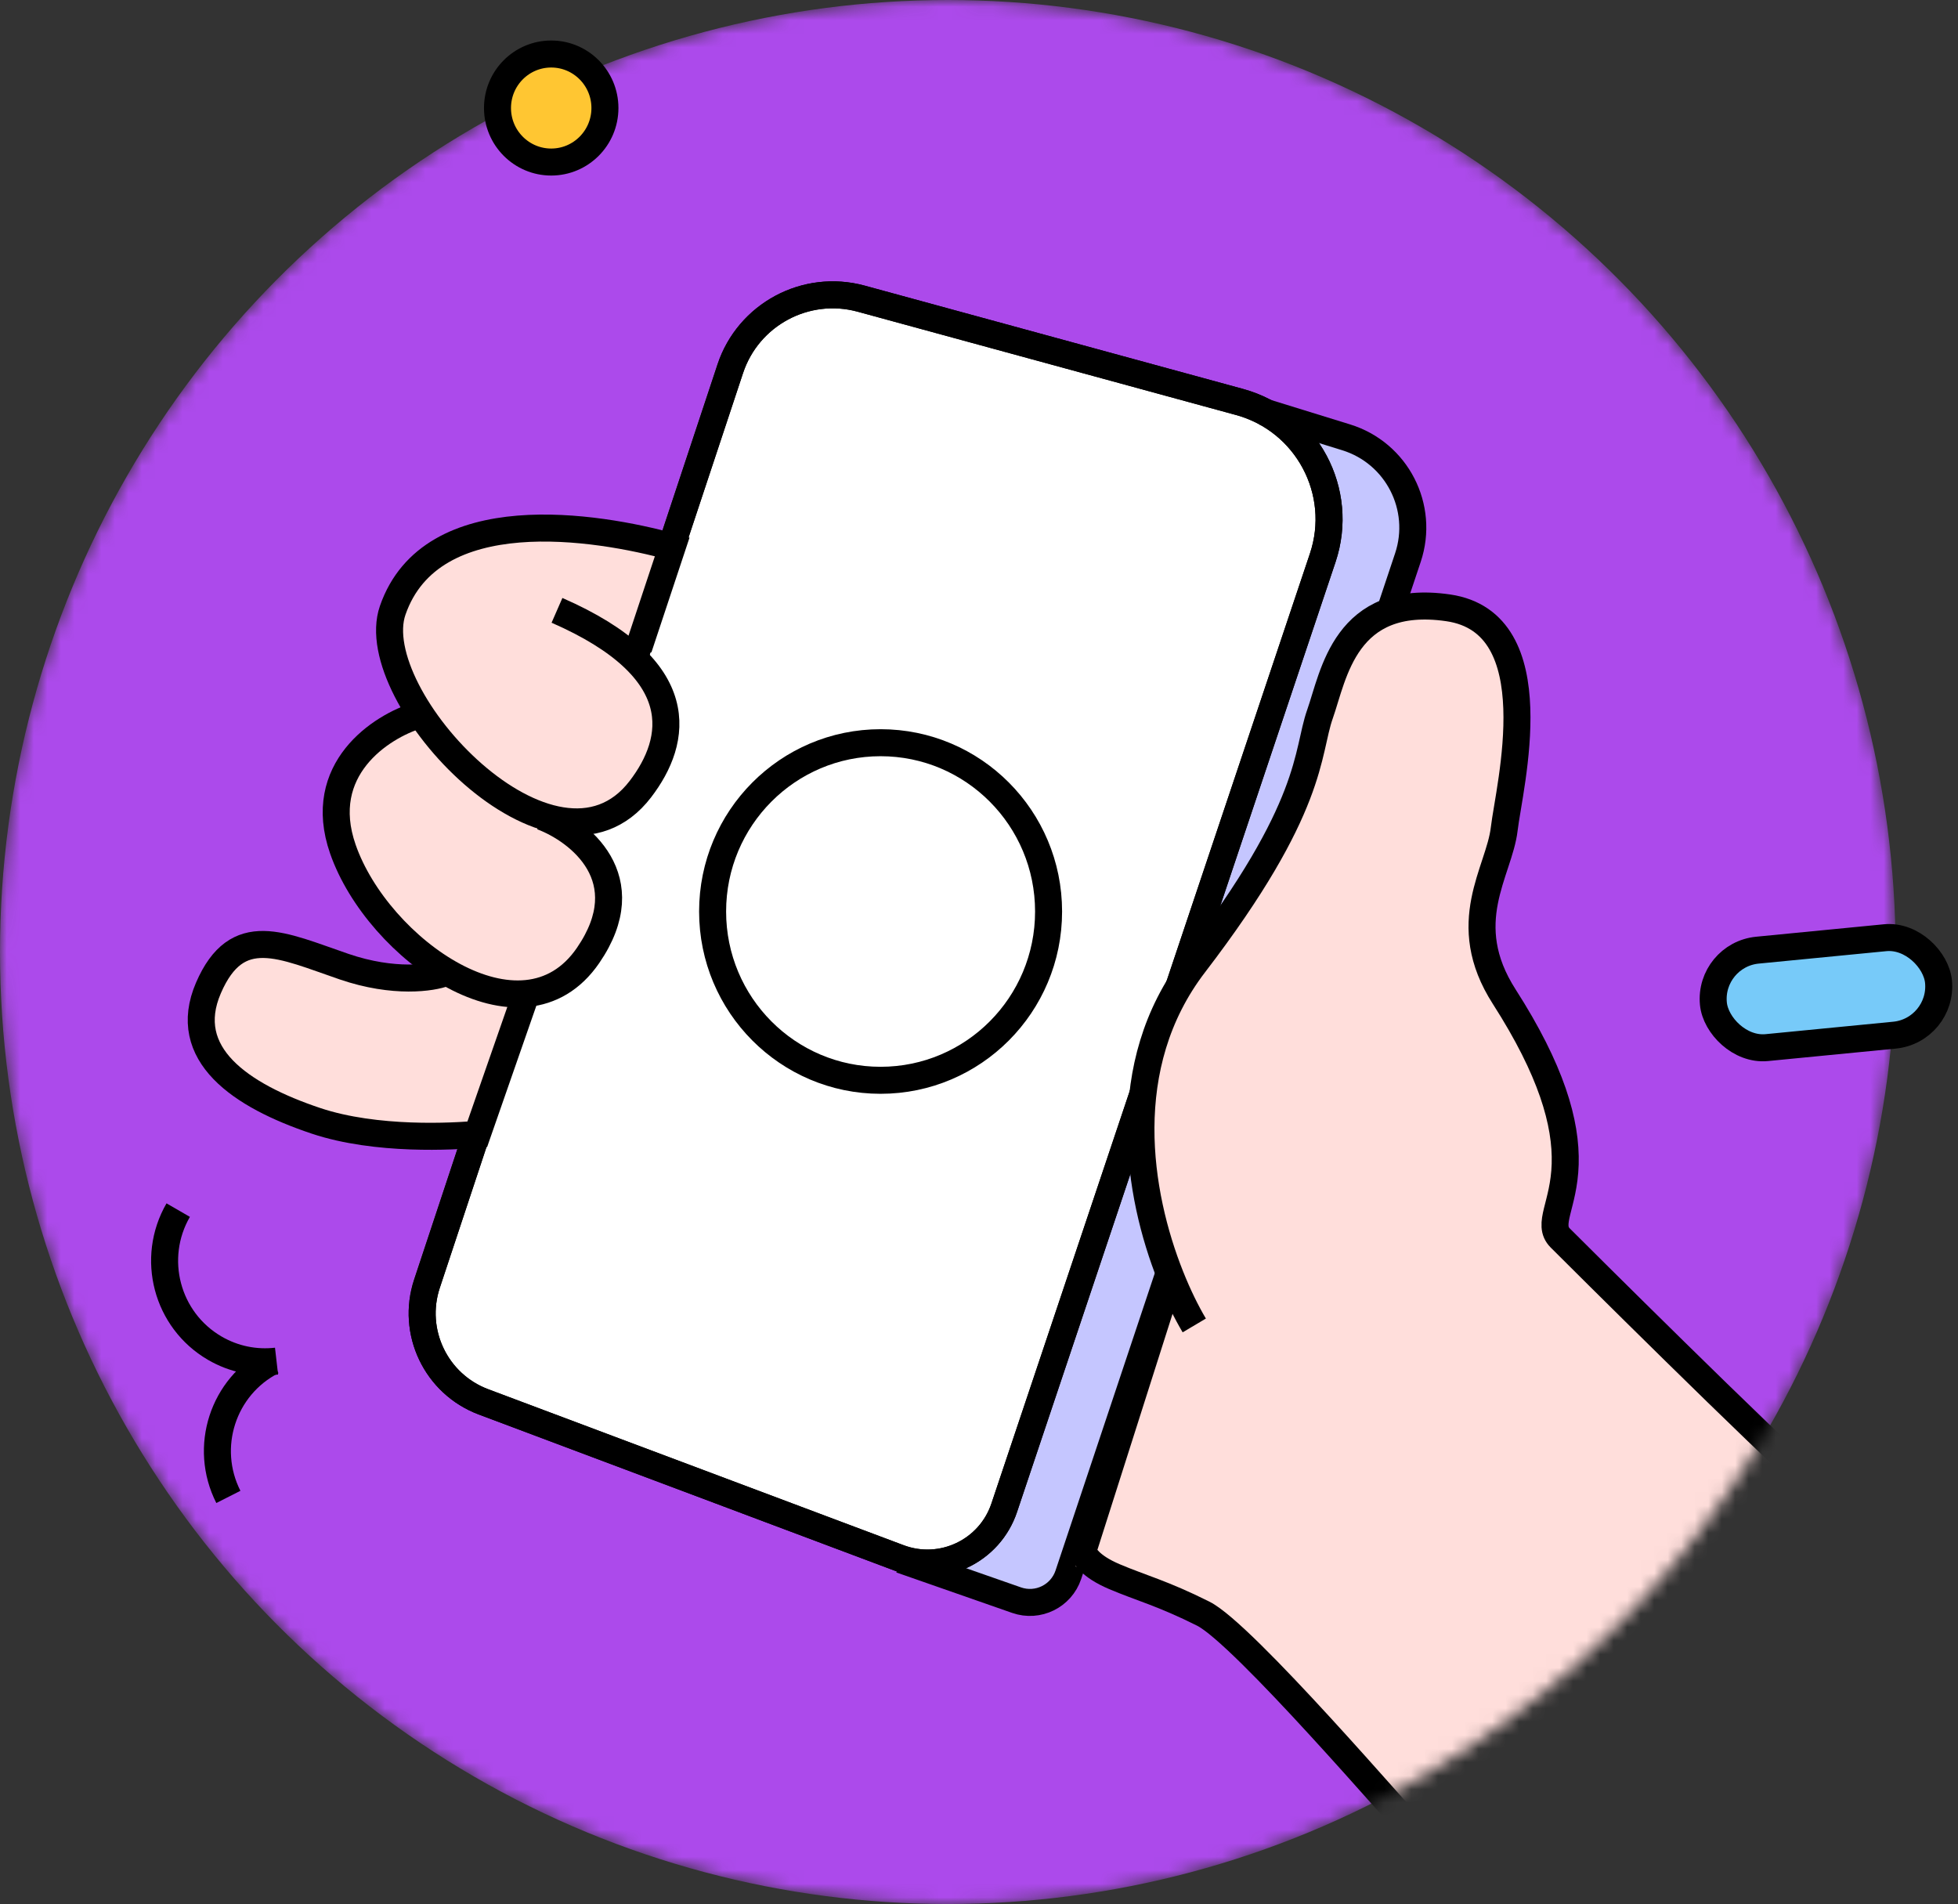 <svg width="145" height="141" viewBox="0 0 145 141" fill="none" xmlns="http://www.w3.org/2000/svg">
<rect x="0" y="0" width="145" height="141" fill="#333333" stroke="none"/>
<mask id="mask0" mask-type="alpha" maskUnits="userSpaceOnUse" x="0" y="0" width="141" height="141">
<ellipse cx="70.19" cy="70.5" rx="70.19" ry="70.5" fill="#C4C4C4"/>
</mask>
<g mask="url(#mask0)">
<ellipse cx="70.19" cy="70.5" rx="70.19" ry="70.5" fill="#AC4AEB"/>
<path d="M53.072 27.168C54.599 22.561 59.504 19.995 64.159 21.367L99.117 31.669C103.446 32.945 105.864 37.548 104.457 41.836L79.942 116.568C79.237 118.718 76.891 119.855 74.766 119.077L35.534 104.712C31.476 103.226 29.331 98.785 30.691 94.683L53.072 27.168Z" fill="white"/>
<path d="M98.92 31.779L96.076 31C96.574 34 99.38 34.809 98.068 39.5C91.842 61.751 77.322 101.816 73.675 113C73.512 113.5 72.182 115.5 68.697 117L74.799 119.145C76.915 119.889 79.228 118.749 79.927 116.618L104.408 41.988C105.834 37.642 103.331 32.987 98.92 31.779Z" fill="#C5C6FF"/>
<path d="M93.587 30.5L99.69 32.386C103.443 33.546 105.507 37.565 104.263 41.291L79.118 116.614C78.588 118.202 76.863 119.049 75.283 118.497L66.706 115.5" stroke="black" stroke-width="2"/>
<path d="M54.076 27.318C55.414 23.282 59.675 20.998 63.777 22.118L91.791 29.766C96.781 31.129 99.598 36.406 97.954 41.31L74.368 111.655C73.288 114.876 69.752 116.559 66.571 115.365L35.804 103.813C32.285 102.492 30.438 98.626 31.62 95.057L54.076 27.318Z" stroke="black" stroke-width="2"/>
<path d="M54.076 27.318C55.414 23.282 59.675 20.998 63.777 22.118L91.791 29.766C96.781 31.129 99.598 36.406 97.954 41.31L74.368 111.655C73.288 114.876 69.752 116.559 66.571 115.365L35.804 103.813C32.285 102.492 30.438 98.626 31.62 95.057L54.076 27.318Z" stroke="black" stroke-width="2"/>
<path d="M77.653 67.5C77.653 74.408 72.079 80 65.212 80C58.346 80 52.772 74.408 52.772 67.5C52.772 60.592 58.346 55 65.212 55C72.079 55 77.653 60.592 77.653 67.5Z" stroke="black" stroke-width="2"/>
<path d="M89.605 70.001C82.437 78.801 84.295 89.834 86.618 95.501L79.649 116.001L82.636 117.001C83.831 117.401 87.946 120.001 89.107 119.501C89.439 119.834 101.453 132.001 103.046 134.001C105.037 136.501 107.526 136.001 115.989 131.501C124.451 127.001 133.91 114.001 134.905 111.501C135.901 109.001 120.967 98.001 116.984 93.001C114.309 89.642 115.989 90.001 115.989 85.501C115.989 81.001 110.015 72.001 109.517 70.001C109.019 68.001 113.5 56.501 112.504 50.501C111.508 44.501 105.037 44.501 101.055 46.501C97.072 48.501 98.566 59.001 89.605 70.001Z" fill="#FFDEDB"/>
<path d="M88.442 98.154C87.867 97.185 87.248 95.941 86.675 94.498M134.407 109.998C130.923 106.998 116.555 92.692 115.541 91.674C114.528 90.655 115.818 89.267 115.91 86.211C116.002 83.156 114.896 79.268 111.394 73.805C107.891 68.343 111.025 64.547 111.394 61.399C111.762 58.252 114.896 46.123 107.246 45.012C99.595 43.901 98.766 50.012 97.752 52.882C96.738 55.752 97.383 59.733 88.442 71.398C82.668 78.931 84.273 88.459 86.675 94.498M105.535 136.498C103.765 134.647 92.094 120.998 89.107 119.498C86.12 117.998 84.46 117.578 82.543 116.763C80.625 115.949 80.392 115.183 80.147 114.998L86.675 94.498" stroke="black" stroke-width="2"/>
<path d="M30.864 42.5C33.651 37.3 44.636 38.667 49.78 40L46.794 48.5L48.785 50.5C49.282 51 50.278 53.5 48.785 56.5C47.59 58.9 44.304 61.167 42.811 62C43.641 63 45.2 65.7 44.802 68.5C44.404 71.3 40.654 73.334 38.829 74L35.344 83C32.855 83.334 26.284 83.5 19.912 81.5C11.947 79 15.432 74 16.427 71.5C17.423 69 20.41 70 24.392 71.5C27.578 72.7 31.03 72.334 32.357 72C30.2 70 25.786 64.9 25.388 60.5C24.99 56.1 28.873 53.334 30.864 52.5C29.702 51.334 28.076 47.7 30.864 42.5Z" fill="#FFDEDB"/>
<path d="M41.248 45.198C51.203 49.549 50.189 54.826 47.424 58.437C41.063 66.742 26.869 51.586 29.081 45.198C31.934 36.958 44.188 38.955 49.781 40.498L47.291 47.998" stroke="black" stroke-width="2"/>
<path d="M30.924 52.977C28.22 53.81 23.328 56.958 25.393 62.883C27.974 70.289 38.666 77.881 43.552 70.752C47.46 65.049 42.906 61.525 40.141 60.476" stroke="black" stroke-width="2"/>
<path d="M32.951 72.048C31.998 72.418 29.172 72.844 25.485 71.585C20.876 70.011 17.558 68.252 15.437 73.159C13.317 78.066 17.817 81.132 23.395 83C27.876 84.5 33.622 84.154 35.343 84L38.827 74" stroke="black" stroke-width="2"/>
</g>
<rect x="1.091" y="0.899" width="16.754" height="7.252" rx="3.626" transform="matrix(0.995 -0.097 0.096 0.995 125.366 69.926)" fill="#77CAF9" stroke="black" stroke-width="2"/>
<path d="M44.798 8C44.798 10.213 43.013 12 40.82 12C38.627 12 36.842 10.213 36.842 8C36.842 5.787 38.627 4 40.82 4C43.013 4 44.798 5.787 44.798 8Z" fill="#FFC632" stroke="black" stroke-width="2"/>
<path d="M13.197 89.613C11.133 93.184 12.342 97.759 15.897 99.833C17.337 100.673 18.942 100.973 20.479 100.796" stroke="black" stroke-width="2"/>
<path d="M16.912 110.852C15.046 107.172 16.503 102.671 20.166 100.797" stroke="black" stroke-width="2"/>
</svg>
